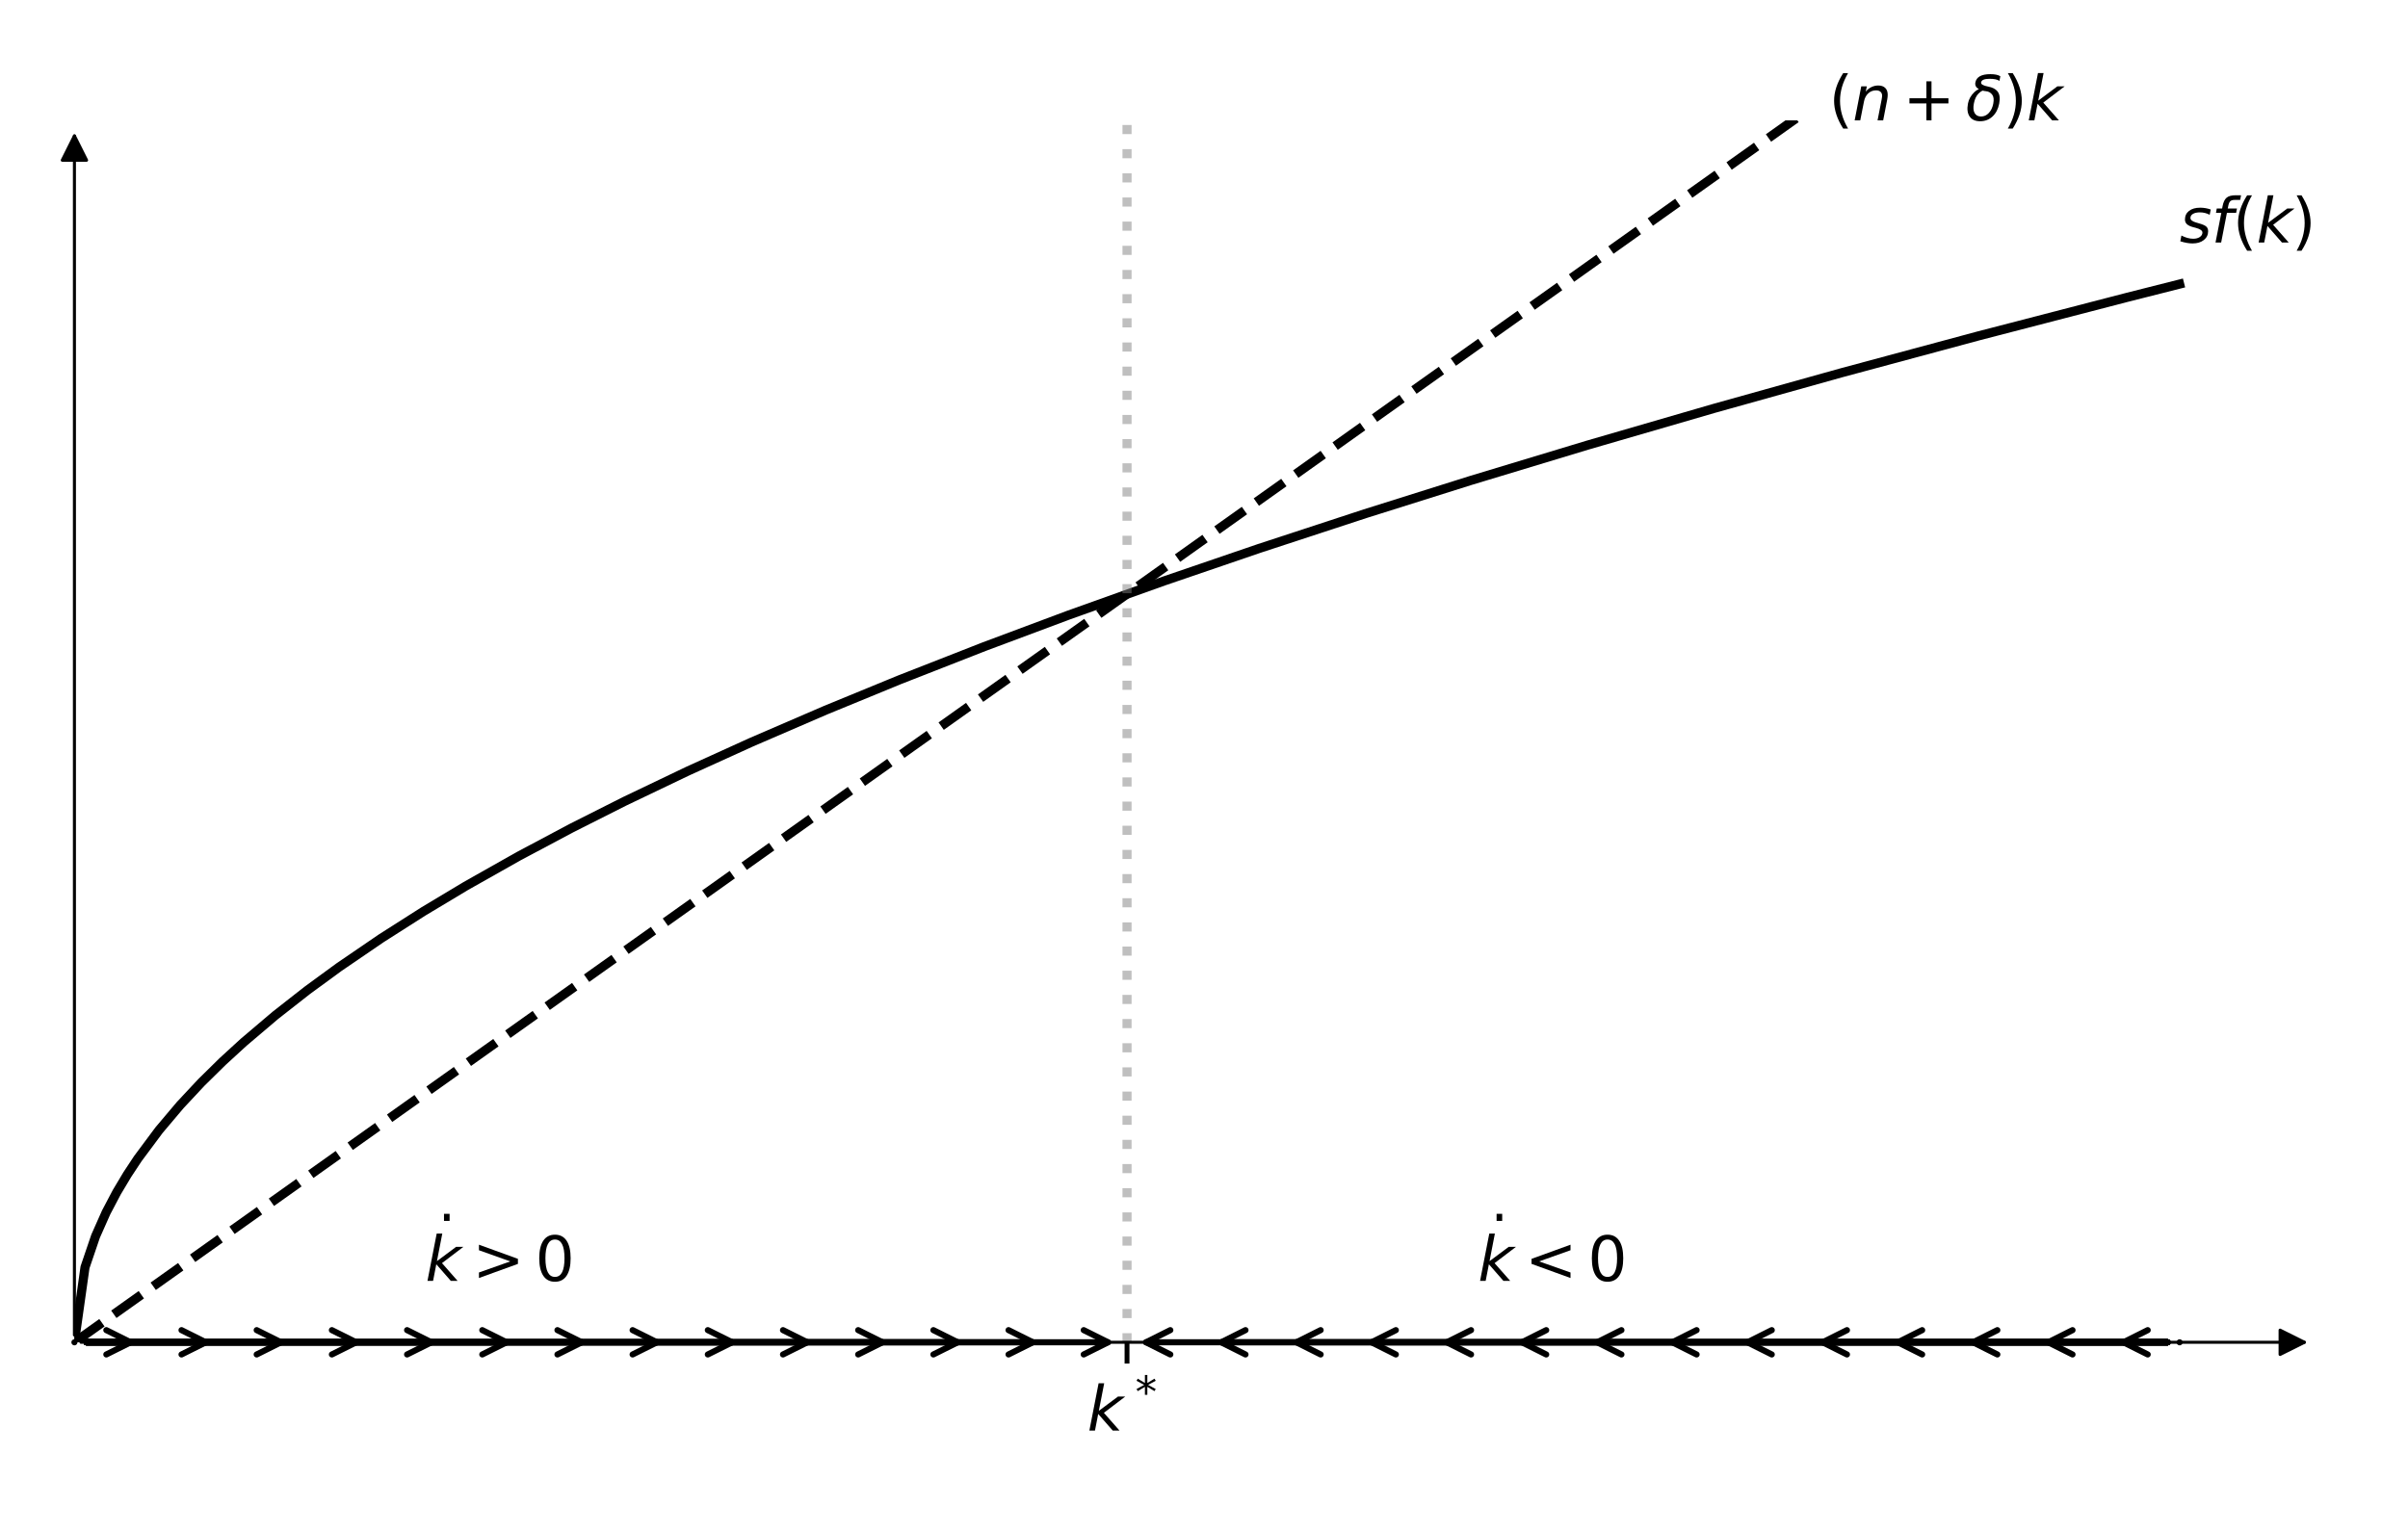 <?xml version="1.0" encoding="utf-8" standalone="no"?>
<!DOCTYPE svg PUBLIC "-//W3C//DTD SVG 1.1//EN"
  "http://www.w3.org/Graphics/SVG/1.1/DTD/svg11.dtd">
<svg xmlns:xlink="http://www.w3.org/1999/xlink" width="396pt" height="252pt" viewBox="0 0 396 252" xmlns="http://www.w3.org/2000/svg" version="1.1">
 <defs>
  <style type="text/css">*{stroke-linejoin: round; stroke-linecap: butt}</style>
 </defs>
 <g id="figure_1">
  <g id="patch_1">
   <path d="M 0 252 
L 396 252 
L 396 0 
L 0 0 
L 0 252 
z
" style="fill: none"/>
  </g>
  <g id="axes_1">
   <g id="patch_2">
    <path d="M 12.24 220.808 
L 381.522 220.808 
L 381.522 19.8 
L 12.24 19.8 
L 12.24 220.808 
z
" style="fill: none"/>
   </g>
   <g id="matplotlib.axis_1">
    <g id="xtick_1">
     <g id="line2d_1">
      <defs>
       <path id="m3d4fd1c9b9" d="M 0 0 
L 0 3.5 
" style="stroke: #000000; stroke-width: 0.8"/>
      </defs>
      <g>
       <use xlink:href="#m3d4fd1c9b9" x="185.341" y="220.808" style="stroke: #000000; stroke-width: 0.8"/>
      </g>
     </g>
     <g id="text_1">
      <!-- $k^*$ -->
      <g transform="translate(178.791 235.406) scale(0.1 -0.1)">
       <defs>
        <path id="DejaVuSans-Oblique-6b" d="M 1172 4863 
L 1747 4863 
L 1197 2028 
L 3169 3500 
L 3916 3500 
L 1716 1825 
L 3322 0 
L 2625 0 
L 1131 1709 
L 800 0 
L 225 0 
L 1172 4863 
z
" transform="scale(0.016)"/>
        <path id="DejaVuSans-2a" d="M 3009 3897 
L 1888 3291 
L 3009 2681 
L 2828 2375 
L 1778 3009 
L 1778 1831 
L 1422 1831 
L 1422 3009 
L 372 2375 
L 191 2681 
L 1313 3291 
L 191 3897 
L 372 4206 
L 1422 3572 
L 1422 4750 
L 1778 4750 
L 1778 3572 
L 2828 4206 
L 3009 3897 
z
" transform="scale(0.016)"/>
       </defs>
       <use xlink:href="#DejaVuSans-Oblique-6b" transform="translate(0 0.766)"/>
       <use xlink:href="#DejaVuSans-2a" transform="translate(78.996 39.047) scale(0.7)"/>
      </g>
     </g>
    </g>
   </g>
   <g id="matplotlib.axis_2"/>
   <g id="line2d_2">
    <path d="M 12.24 220.808 
L 13.98 208.468 
L 15.719 203.357 
L 17.459 199.434 
L 19.199 196.128 
L 20.939 193.215 
L 22.678 190.581 
L 26.158 185.905 
L 29.637 181.785 
L 33.116 178.061 
L 36.596 174.636 
L 40.075 171.448 
L 45.294 167.019 
L 50.514 162.928 
L 55.733 159.108 
L 62.692 154.355 
L 69.65 149.92 
L 76.609 145.746 
L 85.308 140.835 
L 94.006 136.209 
L 102.705 131.823 
L 113.143 126.829 
L 123.581 122.087 
L 135.759 116.829 
L 147.937 111.823 
L 161.855 106.371 
L 175.772 101.167 
L 191.43 95.57 
L 207.087 90.213 
L 224.484 84.508 
L 241.881 79.031 
L 261.018 73.242 
L 281.895 67.175 
L 302.771 61.339 
L 325.387 55.249 
L 349.743 48.931 
L 358.442 46.73 
L 358.442 46.73 
" clip-path="url(#p733bf937ab)" style="fill: none; stroke: #000000; stroke-width: 1.5; stroke-linecap: square"/>
   </g>
   <g id="line2d_3">
    <path d="M 12.24 220.808 
L 324.163 -1 
L 324.163 -1 
" clip-path="url(#p733bf937ab)" style="fill: none; stroke-dasharray: 5.55,2.4; stroke-dashoffset: 0; stroke: #000000; stroke-width: 1.5"/>
   </g>
   <g id="line2d_4">
    <path d="M 185.341 220.808 
L 185.341 19.8 
" clip-path="url(#p733bf937ab)" style="fill: none; stroke-dasharray: 1.5,2.475; stroke-dashoffset: 0; stroke: #808080; stroke-opacity: 0.5; stroke-width: 1.5"/>
   </g>
   <g id="text_2">
    <!-- $sf(k)$ -->
    <g transform="translate(358.442 39.901) scale(0.1 -0.1)">
     <defs>
      <path id="DejaVuSans-Oblique-73" d="M 3200 3397 
L 3091 2853 
Q 2863 2978 2609 3040 
Q 2356 3103 2088 3103 
Q 1634 3103 1373 2948 
Q 1113 2794 1113 2528 
Q 1113 2219 1719 2053 
Q 1766 2041 1788 2034 
L 1972 1978 
Q 2547 1819 2739 1644 
Q 2931 1469 2931 1166 
Q 2931 609 2489 259 
Q 2047 -91 1331 -91 
Q 1053 -91 747 -37 
Q 441 16 72 128 
L 184 722 
Q 500 559 806 475 
Q 1113 391 1394 391 
Q 1816 391 2080 572 
Q 2344 753 2344 1031 
Q 2344 1331 1650 1516 
L 1591 1531 
L 1394 1581 
Q 956 1697 753 1886 
Q 550 2075 550 2369 
Q 550 2928 970 3256 
Q 1391 3584 2113 3584 
Q 2397 3584 2667 3537 
Q 2938 3491 3200 3397 
z
" transform="scale(0.016)"/>
      <path id="DejaVuSans-Oblique-66" d="M 3059 4863 
L 2969 4384 
L 2419 4384 
Q 2106 4384 1964 4261 
Q 1822 4138 1753 3809 
L 1691 3500 
L 2638 3500 
L 2553 3053 
L 1606 3053 
L 1013 0 
L 434 0 
L 1031 3053 
L 481 3053 
L 563 3500 
L 1113 3500 
L 1159 3744 
Q 1278 4363 1576 4613 
Q 1875 4863 2516 4863 
L 3059 4863 
z
" transform="scale(0.016)"/>
      <path id="DejaVuSans-28" d="M 1984 4856 
Q 1566 4138 1362 3434 
Q 1159 2731 1159 2009 
Q 1159 1288 1364 580 
Q 1569 -128 1984 -844 
L 1484 -844 
Q 1016 -109 783 600 
Q 550 1309 550 2009 
Q 550 2706 781 3412 
Q 1013 4119 1484 4856 
L 1984 4856 
z
" transform="scale(0.016)"/>
      <path id="DejaVuSans-29" d="M 513 4856 
L 1013 4856 
Q 1481 4119 1714 3412 
Q 1947 2706 1947 2009 
Q 1947 1309 1714 600 
Q 1481 -109 1013 -844 
L 513 -844 
Q 928 -128 1133 580 
Q 1338 1288 1338 2009 
Q 1338 2731 1133 3434 
Q 928 4138 513 4856 
z
" transform="scale(0.016)"/>
     </defs>
     <use xlink:href="#DejaVuSans-Oblique-73" transform="translate(0 0.016)"/>
     <use xlink:href="#DejaVuSans-Oblique-66" transform="translate(52.1 0.016)"/>
     <use xlink:href="#DejaVuSans-28" transform="translate(87.305 0.016)"/>
     <use xlink:href="#DejaVuSans-Oblique-6b" transform="translate(126.318 0.016)"/>
     <use xlink:href="#DejaVuSans-29" transform="translate(184.229 0.016)"/>
    </g>
   </g>
   <g id="text_3">
    <!-- $(n+\delta)k$ -->
    <g transform="translate(300.741 19.8) scale(0.1 -0.1)">
     <defs>
      <path id="DejaVuSans-Oblique-6e" d="M 3566 2113 
L 3156 0 
L 2578 0 
L 2988 2091 
Q 3016 2238 3031 2350 
Q 3047 2463 3047 2528 
Q 3047 2791 2881 2937 
Q 2716 3084 2419 3084 
Q 1956 3084 1622 2776 
Q 1288 2469 1184 1941 
L 800 0 
L 225 0 
L 903 3500 
L 1478 3500 
L 1363 2950 
Q 1603 3253 1940 3418 
Q 2278 3584 2650 3584 
Q 3113 3584 3367 3334 
Q 3622 3084 3622 2631 
Q 3622 2519 3608 2391 
Q 3594 2263 3566 2113 
z
" transform="scale(0.016)"/>
      <path id="DejaVuSans-2b" d="M 2944 4013 
L 2944 2272 
L 4684 2272 
L 4684 1741 
L 2944 1741 
L 2944 0 
L 2419 0 
L 2419 1741 
L 678 1741 
L 678 2272 
L 2419 2272 
L 2419 4013 
L 2944 4013 
z
" transform="scale(0.016)"/>
      <path id="DejaVuSans-Oblique-3b4" d="M 3472 4053 
Q 3197 4272 2450 4272 
Q 1659 4272 1588 3906 
Q 1531 3619 2328 3469 
Q 2953 3353 3253 3003 
Q 3616 2581 3447 1716 
Q 3284 888 2763 400 
Q 2238 -91 1488 -91 
Q 741 -91 406 400 
Q 72 888 241 1747 
Q 363 2384 891 2900 
Q 1097 3100 1353 3213 
Q 913 3459 1000 3900 
Q 1166 4750 2544 4750 
Q 3234 4750 3566 4531 
L 3472 4053 
z
M 1753 3056 
Q 1525 2966 1306 2738 
Q 969 2384 847 1747 
Q 722 1113 919 756 
Q 1119 397 1584 397 
Q 2044 397 2381 759 
Q 2722 1122 2838 1716 
Q 2956 2338 2731 2638 
Q 2491 2959 2103 2994 
Q 1906 3013 1753 3056 
z
" transform="scale(0.016)"/>
     </defs>
     <use xlink:href="#DejaVuSans-28" transform="translate(0 0.016)"/>
     <use xlink:href="#DejaVuSans-Oblique-6e" transform="translate(39.014 0.016)"/>
     <use xlink:href="#DejaVuSans-2b" transform="translate(121.875 0.016)"/>
     <use xlink:href="#DejaVuSans-Oblique-3b4" transform="translate(225.146 0.016)"/>
     <use xlink:href="#DejaVuSans-29" transform="translate(286.328 0.016)"/>
     <use xlink:href="#DejaVuSans-Oblique-6b" transform="translate(325.342 0.016)"/>
    </g>
   </g>
   <g id="text_4">
    <!-- $\dot{k}&gt;0$ -->
    <g transform="translate(69.94 210.758) scale(0.1 -0.1)">
     <defs>
      <path id="DejaVuSans-307" d="M -1894 4863 
L -1319 4863 
L -1319 4134 
L -1894 4134 
L -1894 4863 
z
M -1600 3584 
L -1600 3584 
z
" transform="scale(0.016)"/>
      <path id="DejaVuSans-3e" d="M 678 3150 
L 678 3719 
L 4684 2266 
L 4684 1747 
L 678 294 
L 678 863 
L 3897 2003 
L 678 3150 
z
" transform="scale(0.016)"/>
      <path id="DejaVuSans-30" d="M 2034 4250 
Q 1547 4250 1301 3770 
Q 1056 3291 1056 2328 
Q 1056 1369 1301 889 
Q 1547 409 2034 409 
Q 2525 409 2770 889 
Q 3016 1369 3016 2328 
Q 3016 3291 2770 3770 
Q 2525 4250 2034 4250 
z
M 2034 4750 
Q 2819 4750 3233 4129 
Q 3647 3509 3647 2328 
Q 3647 1150 3233 529 
Q 2819 -91 2034 -91 
Q 1250 -91 836 529 
Q 422 1150 422 2328 
Q 422 3509 836 4129 
Q 1250 4750 2034 4750 
z
" transform="scale(0.016)"/>
     </defs>
     <use xlink:href="#DejaVuSans-307" transform="translate(61.071 33.016)"/>
     <use xlink:href="#DejaVuSans-Oblique-6b" transform="translate(0 0.531)"/>
     <use xlink:href="#DejaVuSans-3e" transform="translate(77.393 0.531)"/>
     <use xlink:href="#DejaVuSans-30" transform="translate(180.664 0.531)"/>
    </g>
   </g>
   <g id="text_5">
    <!-- $\dot{k}&lt;0$ -->
    <g transform="translate(243.041 210.758) scale(0.1 -0.1)">
     <defs>
      <path id="DejaVuSans-3c" d="M 4684 3150 
L 1459 2003 
L 4684 863 
L 4684 294 
L 678 1747 
L 678 2266 
L 4684 3719 
L 4684 3150 
z
" transform="scale(0.016)"/>
     </defs>
     <use xlink:href="#DejaVuSans-307" transform="translate(61.071 33.016)"/>
     <use xlink:href="#DejaVuSans-Oblique-6b" transform="translate(0 0.531)"/>
     <use xlink:href="#DejaVuSans-3c" transform="translate(77.393 0.531)"/>
     <use xlink:href="#DejaVuSans-30" transform="translate(180.664 0.531)"/>
    </g>
   </g>
   <g id="patch_3">
    <path d="M 13.319 220.808 
Q 196.422 220.808 378.965 220.808 
" style="fill: none; stroke: #000000; stroke-width: 0.5; stroke-linecap: round"/>
    <path d="M 374.965 218.808 
L 378.965 220.808 
L 374.965 222.808 
z
" style="stroke: #000000; stroke-width: 0.5; stroke-linecap: round"/>
   </g>
   <g id="patch_4">
    <path d="M 12.24 219.613 
Q 12.24 120.705 12.24 22.356 
" style="fill: none; stroke: #000000; stroke-width: 0.5; stroke-linecap: round"/>
    <path d="M 10.24 26.356 
L 12.24 22.356 
L 14.24 26.356 
z
" style="stroke: #000000; stroke-width: 0.5; stroke-linecap: round"/>
   </g>
   <g id="patch_5">
    <path d="M 14.239 220.808 
Q 98.789 220.808 182.22 220.808 
" style="fill: none; stroke: #000000; stroke-linecap: round"/>
    <path d="M 178.22 218.808 
L 182.22 220.808 
L 178.22 222.808 
" style="fill: none; stroke: #000000; stroke-linecap: round"/>
   </g>
   <g id="patch_6">
    <path d="M 356.442 220.808 
Q 271.893 220.808 188.461 220.808 
" style="fill: none; stroke: #000000; stroke-linecap: round"/>
    <path d="M 192.461 222.808 
L 188.461 220.808 
L 192.461 218.808 
" style="fill: none; stroke: #000000; stroke-linecap: round"/>
   </g>
   <g id="patch_7">
    <path d="M 14.236 220.808 
Q 92.606 220.808 169.858 220.808 
" style="fill: none; stroke: #000000; stroke-linecap: round"/>
    <path d="M 165.858 218.808 
L 169.858 220.808 
L 165.858 222.808 
" style="fill: none; stroke: #000000; stroke-linecap: round"/>
   </g>
   <g id="patch_8">
    <path d="M 356.445 220.808 
Q 278.076 220.808 200.824 220.808 
" style="fill: none; stroke: #000000; stroke-linecap: round"/>
    <path d="M 204.824 222.808 
L 200.824 220.808 
L 204.824 218.808 
" style="fill: none; stroke: #000000; stroke-linecap: round"/>
   </g>
   <g id="patch_9">
    <path d="M 14.237 220.808 
Q 86.426 220.808 157.497 220.808 
" style="fill: none; stroke: #000000; stroke-linecap: round"/>
    <path d="M 153.497 218.808 
L 157.497 220.808 
L 153.497 222.808 
" style="fill: none; stroke: #000000; stroke-linecap: round"/>
   </g>
   <g id="patch_10">
    <path d="M 356.445 220.808 
Q 284.256 220.808 213.184 220.808 
" style="fill: none; stroke: #000000; stroke-linecap: round"/>
    <path d="M 217.184 222.808 
L 213.184 220.808 
L 217.184 218.808 
" style="fill: none; stroke: #000000; stroke-linecap: round"/>
   </g>
   <g id="patch_11">
    <path d="M 14.236 220.808 
Q 80.242 220.808 145.13 220.808 
" style="fill: none; stroke: #000000; stroke-linecap: round"/>
    <path d="M 141.13 218.808 
L 145.13 220.808 
L 141.13 222.808 
" style="fill: none; stroke: #000000; stroke-linecap: round"/>
   </g>
   <g id="patch_12">
    <path d="M 356.445 220.808 
Q 290.44 220.808 225.552 220.808 
" style="fill: none; stroke: #000000; stroke-linecap: round"/>
    <path d="M 229.552 222.808 
L 225.552 220.808 
L 229.552 218.808 
" style="fill: none; stroke: #000000; stroke-linecap: round"/>
   </g>
   <g id="patch_13">
    <path d="M 14.244 220.808 
Q 74.063 220.808 132.765 220.808 
" style="fill: none; stroke: #000000; stroke-linecap: round"/>
    <path d="M 128.765 218.808 
L 132.765 220.808 
L 128.765 222.808 
" style="fill: none; stroke: #000000; stroke-linecap: round"/>
   </g>
   <g id="patch_14">
    <path d="M 356.438 220.808 
Q 296.619 220.808 237.917 220.808 
" style="fill: none; stroke: #000000; stroke-linecap: round"/>
    <path d="M 241.917 222.808 
L 237.917 220.808 
L 241.917 218.808 
" style="fill: none; stroke: #000000; stroke-linecap: round"/>
   </g>
   <g id="patch_15">
    <path d="M 14.24 220.808 
Q 67.881 220.808 120.403 220.808 
" style="fill: none; stroke: #000000; stroke-linecap: round"/>
    <path d="M 116.403 218.808 
L 120.403 220.808 
L 116.403 222.808 
" style="fill: none; stroke: #000000; stroke-linecap: round"/>
   </g>
   <g id="patch_16">
    <path d="M 356.441 220.808 
Q 302.801 220.808 250.278 220.808 
" style="fill: none; stroke: #000000; stroke-linecap: round"/>
    <path d="M 254.278 222.808 
L 250.278 220.808 
L 254.278 218.808 
" style="fill: none; stroke: #000000; stroke-linecap: round"/>
   </g>
   <g id="patch_17">
    <path d="M 14.241 220.808 
Q 61.697 220.808 108.034 220.808 
" style="fill: none; stroke: #000000; stroke-linecap: round"/>
    <path d="M 104.034 218.808 
L 108.034 220.808 
L 104.034 222.808 
" style="fill: none; stroke: #000000; stroke-linecap: round"/>
   </g>
   <g id="patch_18">
    <path d="M 356.44 220.808 
Q 308.985 220.808 262.647 220.808 
" style="fill: none; stroke: #000000; stroke-linecap: round"/>
    <path d="M 266.647 222.808 
L 262.647 220.808 
L 266.647 218.808 
" style="fill: none; stroke: #000000; stroke-linecap: round"/>
   </g>
   <g id="patch_19">
    <path d="M 14.239 220.808 
Q 55.515 220.808 95.673 220.808 
" style="fill: none; stroke: #000000; stroke-linecap: round"/>
    <path d="M 91.673 218.808 
L 95.673 220.808 
L 91.673 222.808 
" style="fill: none; stroke: #000000; stroke-linecap: round"/>
   </g>
   <g id="patch_20">
    <path d="M 356.442 220.808 
Q 315.167 220.808 275.009 220.808 
" style="fill: none; stroke: #000000; stroke-linecap: round"/>
    <path d="M 279.009 222.808 
L 275.009 220.808 
L 279.009 218.808 
" style="fill: none; stroke: #000000; stroke-linecap: round"/>
   </g>
   <g id="patch_21">
    <path d="M 14.237 220.808 
Q 49.333 220.808 83.312 220.808 
" style="fill: none; stroke: #000000; stroke-linecap: round"/>
    <path d="M 79.312 218.808 
L 83.312 220.808 
L 79.312 222.808 
" style="fill: none; stroke: #000000; stroke-linecap: round"/>
   </g>
   <g id="patch_22">
    <path d="M 356.445 220.808 
Q 321.348 220.808 287.37 220.808 
" style="fill: none; stroke: #000000; stroke-linecap: round"/>
    <path d="M 291.37 222.808 
L 287.37 220.808 
L 291.37 218.808 
" style="fill: none; stroke: #000000; stroke-linecap: round"/>
   </g>
   <g id="patch_23">
    <path d="M 14.244 220.808 
Q 43.154 220.808 70.947 220.808 
" style="fill: none; stroke: #000000; stroke-linecap: round"/>
    <path d="M 66.947 218.808 
L 70.947 220.808 
L 66.947 222.808 
" style="fill: none; stroke: #000000; stroke-linecap: round"/>
   </g>
   <g id="patch_24">
    <path d="M 356.438 220.808 
Q 327.528 220.808 299.735 220.808 
" style="fill: none; stroke: #000000; stroke-linecap: round"/>
    <path d="M 303.735 222.808 
L 299.735 220.808 
L 303.735 218.808 
" style="fill: none; stroke: #000000; stroke-linecap: round"/>
   </g>
   <g id="patch_25">
    <path d="M 14.241 220.808 
Q 36.969 220.808 58.578 220.808 
" style="fill: none; stroke: #000000; stroke-linecap: round"/>
    <path d="M 54.578 218.808 
L 58.578 220.808 
L 54.578 222.808 
" style="fill: none; stroke: #000000; stroke-linecap: round"/>
   </g>
   <g id="patch_26">
    <path d="M 356.44 220.808 
Q 333.713 220.808 312.104 220.808 
" style="fill: none; stroke: #000000; stroke-linecap: round"/>
    <path d="M 316.104 222.808 
L 312.104 220.808 
L 316.104 218.808 
" style="fill: none; stroke: #000000; stroke-linecap: round"/>
   </g>
   <g id="patch_27">
    <path d="M 14.237 220.808 
Q 30.785 220.808 46.214 220.808 
" style="fill: none; stroke: #000000; stroke-linecap: round"/>
    <path d="M 42.214 218.808 
L 46.214 220.808 
L 42.214 222.808 
" style="fill: none; stroke: #000000; stroke-linecap: round"/>
   </g>
   <g id="patch_28">
    <path d="M 356.445 220.808 
Q 339.897 220.808 324.467 220.808 
" style="fill: none; stroke: #000000; stroke-linecap: round"/>
    <path d="M 328.467 222.808 
L 324.467 220.808 
L 328.467 218.808 
" style="fill: none; stroke: #000000; stroke-linecap: round"/>
   </g>
   <g id="patch_29">
    <path d="M 14.241 220.808 
Q 24.605 220.808 33.85 220.808 
" style="fill: none; stroke: #000000; stroke-linecap: round"/>
    <path d="M 29.85 218.808 
L 33.85 220.808 
L 29.85 222.808 
" style="fill: none; stroke: #000000; stroke-linecap: round"/>
   </g>
   <g id="patch_30">
    <path d="M 356.44 220.808 
Q 346.077 220.808 336.831 220.808 
" style="fill: none; stroke: #000000; stroke-linecap: round"/>
    <path d="M 340.831 222.808 
L 336.831 220.808 
L 340.831 218.808 
" style="fill: none; stroke: #000000; stroke-linecap: round"/>
   </g>
   <g id="patch_31">
    <path d="M 14.241 220.808 
Q 18.422 220.808 21.485 220.808 
" style="fill: none; stroke: #000000; stroke-linecap: round"/>
    <path d="M 17.485 218.808 
L 21.485 220.808 
L 17.485 222.808 
" style="fill: none; stroke: #000000; stroke-linecap: round"/>
   </g>
   <g id="patch_32">
    <path d="M 356.44 220.808 
Q 352.259 220.808 349.197 220.808 
" style="fill: none; stroke: #000000; stroke-linecap: round"/>
    <path d="M 353.197 222.808 
L 349.197 220.808 
L 353.197 218.808 
" style="fill: none; stroke: #000000; stroke-linecap: round"/>
   </g>
   <g id="patch_33">
    <path d="M 12.24 220.808 
Q 12.24 220.808 12.24 220.808 
" style="fill: none; stroke: #000000; stroke-linecap: round"/>
   </g>
   <g id="patch_34">
    <path d="M 358.442 220.808 
Q 358.442 220.808 358.442 220.808 
" style="fill: none; stroke: #000000; stroke-linecap: round"/>
   </g>
  </g>
 </g>
 <defs>
  <clipPath id="p733bf937ab">
   <rect x="12.24" y="19.8" width="369.282" height="201.008"/>
  </clipPath>
 </defs>
</svg>

